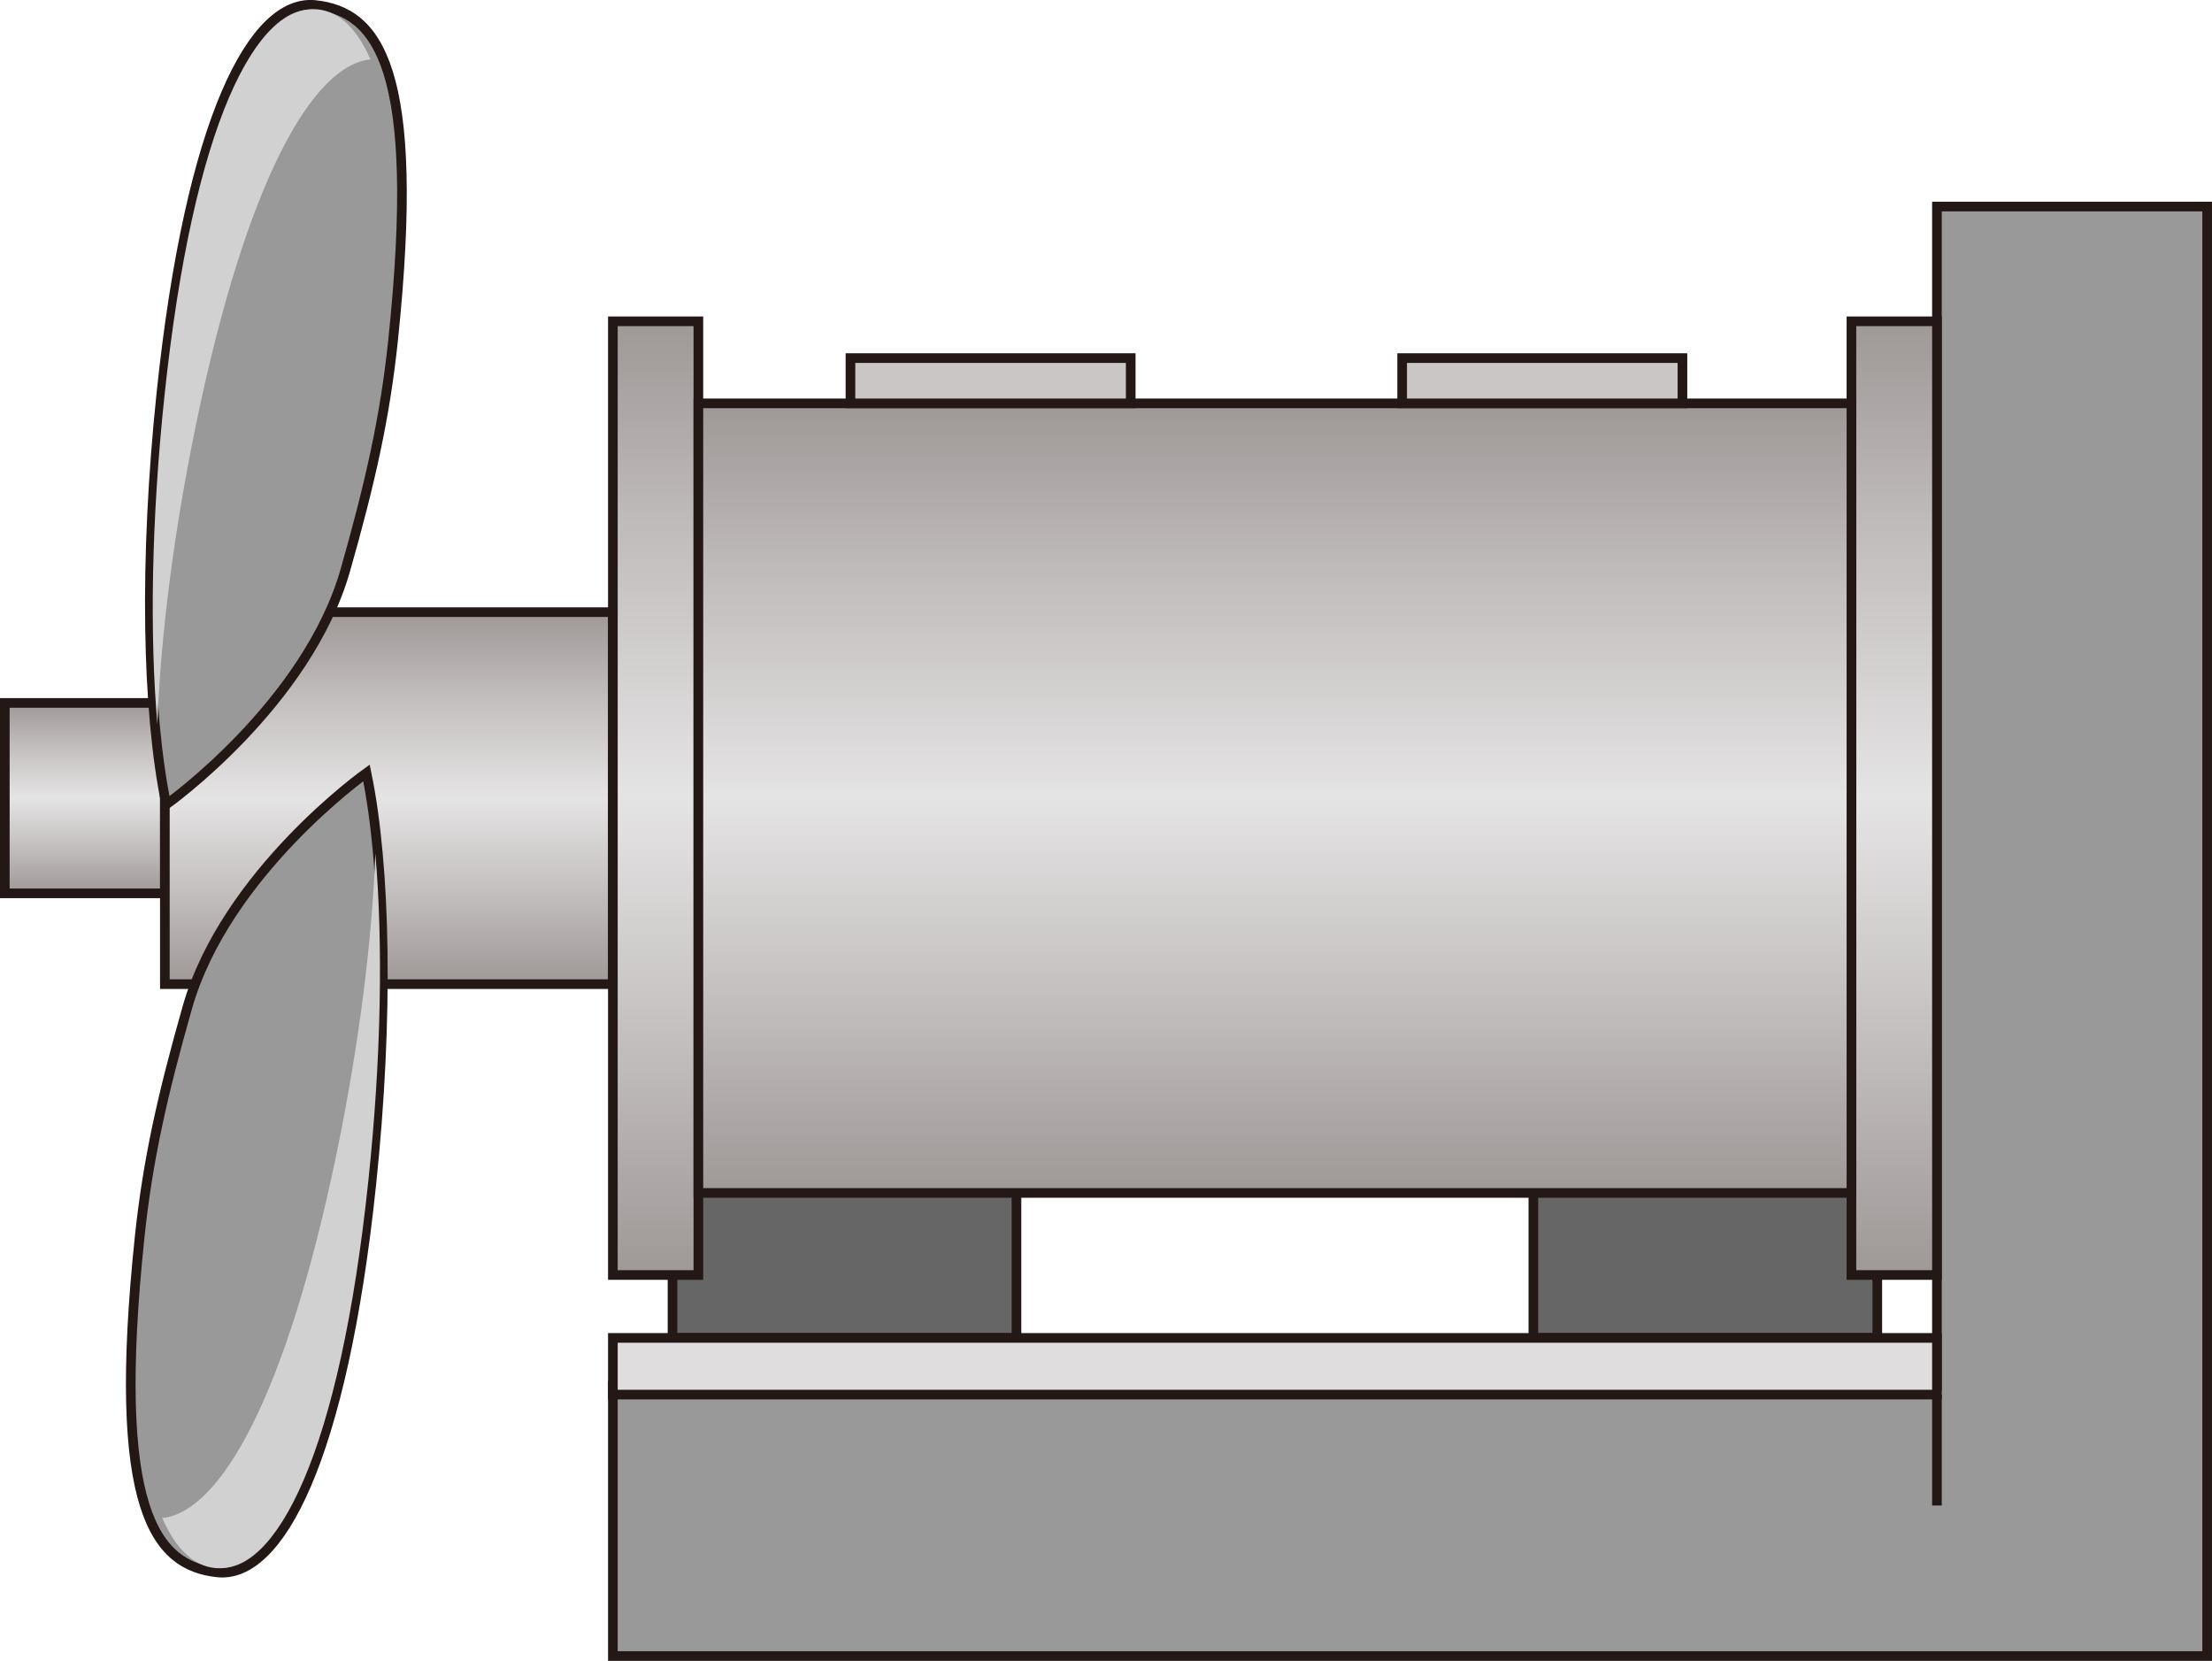 <?xml version="1.0" encoding="UTF-8" standalone="no"?>
<svg
   xmlns:dc="http://purl.org/dc/elements/1.1/"
   xmlns:cc="http://creativecommons.org/ns#"
   xmlns:rdf="http://www.w3.org/1999/02/22-rdf-syntax-ns#"
   xmlns:svg="http://www.w3.org/2000/svg"
   xmlns="http://www.w3.org/2000/svg"
   xmlns:sodipodi="http://sodipodi.sourceforge.net/DTD/sodipodi-0.dtd"
   xmlns:inkscape="http://www.inkscape.org/namespaces/inkscape"
   version="1.1"
   id="图层_1"
   x="0px"
   y="0px"
   width="114.677px"
   height="86.093px"
   viewBox="401.349 734.805 114.677 86.093"
   enable-background="new 401.349 734.805 114.677 86.093"
   xml:space="preserve"
   sodipodi:docname="水与污水处理-20.svg"><defs
   id="defs98" /><sodipodi:namedview
   pagecolor="#ffffff"
   bordercolor="#666666"
   borderopacity="1"
   objecttolerance="10"
   gridtolerance="10"
   guidetolerance="10"
   inkscape:pageopacity="0"
   inkscape:pageshadow="2"
   inkscape:window-width="640"
   inkscape:window-height="480"
   id="namedview96" />
<g
   id="g93">
	<polygon
   fill="#999999"
   stroke="#231815"
   stroke-width="0.5"
   stroke-miterlimit="10"
   points="501.766,745.511 501.766,806.638    433.122,806.638 433.122,820.647 501.766,820.647 515.775,820.647 515.775,745.511  "
   id="polygon2" />
	
		<rect
   x="436.214"
   y="785.819"
   fill="#666666"
   stroke="#231815"
   stroke-width="0.5"
   stroke-miterlimit="10"
   width="17.832"
   height="18.338"
   id="rect4" />
	
		<rect
   x="480.843"
   y="785.819"
   fill="#666666"
   stroke="#231815"
   stroke-width="0.5"
   stroke-miterlimit="10"
   width="17.831"
   height="18.338"
   id="rect6" />
	
		<linearGradient
   id="SVGID_1_"
   gradientUnits="userSpaceOnUse"
   x1="397.408"
   y1="400.928"
   x2="397.408"
   y2="410.798"
   gradientTransform="matrix(1 0 0 -1 8.34 1182.04)">
		<stop
   offset="0"
   style="stop-color:#9E9897"
   id="stop8" />
		<stop
   offset="0.227"
   style="stop-color:#C0BCBB"
   id="stop10" />
		<stop
   offset="0.5"
   style="stop-color:#E5E4E4"
   id="stop12" />
		<stop
   offset="0.783"
   style="stop-color:#C0BCBB"
   id="stop14" />
		<stop
   offset="1"
   style="stop-color:#9E9897"
   id="stop16" />
	</linearGradient>
	
		<rect
   x="401.599"
   y="771.242"
   fill="url(#SVGID_1_)"
   stroke="#231815"
   stroke-width="0.5"
   stroke-miterlimit="10"
   width="8.298"
   height="9.87"
   id="rect19" />
	
		<linearGradient
   id="SVGID_2_"
   gradientUnits="userSpaceOnUse"
   x1="413.171"
   y1="396.221"
   x2="413.171"
   y2="415.504"
   gradientTransform="matrix(1 0 0 -1 8.34 1182.04)">
		<stop
   offset="0"
   style="stop-color:#9E9897"
   id="stop21" />
		<stop
   offset="0.227"
   style="stop-color:#C0BCBB"
   id="stop23" />
		<stop
   offset="0.5"
   style="stop-color:#E5E4E4"
   id="stop25" />
		<stop
   offset="0.783"
   style="stop-color:#C0BCBB"
   id="stop27" />
		<stop
   offset="1"
   style="stop-color:#9E9897"
   id="stop29" />
	</linearGradient>
	
		<rect
   x="409.896"
   y="766.536"
   fill="url(#SVGID_2_)"
   stroke="#231815"
   stroke-width="0.5"
   stroke-miterlimit="10"
   width="23.227"
   height="19.283"
   id="rect32" />
	<g
   id="g38">
		<path
   fill="#999999"
   stroke="#231815"
   stroke-width="0.5"
   stroke-miterlimit="10"
   d="M421.724,752.479    c-0.416,3.952-1.182,7.351-2.469,11.87c-1.987,6.979-9.287,12.159-9.287,12.159c-0.999-4.82-1.164-12.634-0.249-21.348    c1.495-14.223,4.77-20.43,7.969-20.094C420.896,735.405,423.219,738.256,421.724,752.479z"
   id="path34" />
		<path
   fill="#D1D1D1"
   d="M411.51,756.813c2.641-12.776,6.083-18.632,9.045-18.929c-0.707-1.612-1.636-2.477-2.718-2.591    c-3.201-0.336-6.473,5.871-7.968,20.095c-0.676,6.419-0.76,12.35-0.361,16.955C409.667,767.918,410.329,762.532,411.51,756.813z"
   id="path36" />
	</g>
	<g
   id="g44">
		<path
   fill="#999999"
   stroke="#231815"
   stroke-width="0.5"
   stroke-miterlimit="10"
   d="M408.592,798.899    c0.416-3.953,1.183-7.353,2.469-11.871c1.986-6.979,9.287-12.159,9.287-12.159c0.998,4.82,1.163,12.634,0.248,21.349    c-1.495,14.222-4.769,20.428-7.968,20.094C409.418,815.974,407.097,813.123,408.592,798.899z"
   id="path40" />
		<path
   fill="#D1D1D1"
   d="M418.805,794.565c-2.64,12.776-6.082,18.631-9.045,18.928c0.707,1.613,1.636,2.477,2.718,2.591    c3.201,0.336,6.476-5.871,7.97-20.095c0.675-6.419,0.761-12.35,0.359-16.955C420.647,783.461,419.985,788.847,418.805,794.565z"
   id="path42" />
	</g>
	
		<linearGradient
   id="SVGID_3_"
   gradientUnits="userSpaceOnUse"
   x1="427"
   y1="381.145"
   x2="427"
   y2="430.581"
   gradientTransform="matrix(1 0 0 -1 8.34 1182.04)">
		<stop
   offset="0"
   style="stop-color:#9E9897"
   id="stop46" />
		<stop
   offset="0.227"
   style="stop-color:#C0BCBB"
   id="stop48" />
		<stop
   offset="0.5"
   style="stop-color:#E5E4E4"
   id="stop50" />
		<stop
   offset="0.783"
   style="stop-color:#C0BCBB"
   id="stop52" />
		<stop
   offset="1"
   style="stop-color:#9E9897"
   id="stop54" />
	</linearGradient>
	
		<rect
   x="433.122"
   y="751.46"
   fill="url(#SVGID_3_)"
   stroke="#231815"
   stroke-width="0.5"
   stroke-miterlimit="10"
   width="4.433"
   height="49.436"
   id="rect57" />
	
		<linearGradient
   id="SVGID_4_"
   gradientUnits="userSpaceOnUse"
   x1="491.211"
   y1="381.145"
   x2="491.211"
   y2="430.581"
   gradientTransform="matrix(1 0 0 -1 8.34 1182.04)">
		<stop
   offset="0"
   style="stop-color:#9E9897"
   id="stop59" />
		<stop
   offset="0.227"
   style="stop-color:#C0BCBB"
   id="stop61" />
		<stop
   offset="0.5"
   style="stop-color:#E5E4E4"
   id="stop63" />
		<stop
   offset="0.783"
   style="stop-color:#C0BCBB"
   id="stop65" />
		<stop
   offset="1"
   style="stop-color:#9E9897"
   id="stop67" />
	</linearGradient>
	
		<rect
   x="497.333"
   y="751.46"
   fill="url(#SVGID_4_)"
   stroke="#231815"
   stroke-width="0.5"
   stroke-miterlimit="10"
   width="4.433"
   height="49.436"
   id="rect70" />
	
		<linearGradient
   id="SVGID_5_"
   gradientUnits="userSpaceOnUse"
   x1="459.106"
   y1="385.399"
   x2="459.106"
   y2="426.327"
   gradientTransform="matrix(1 0 0 -1 8.34 1182.04)">
		<stop
   offset="0"
   style="stop-color:#9E9897"
   id="stop72" />
		<stop
   offset="0.227"
   style="stop-color:#C0BCBB"
   id="stop74" />
		<stop
   offset="0.5"
   style="stop-color:#E5E4E4"
   id="stop76" />
		<stop
   offset="0.783"
   style="stop-color:#C0BCBB"
   id="stop78" />
		<stop
   offset="1"
   style="stop-color:#9E9897"
   id="stop80" />
	</linearGradient>
	
		<rect
   x="437.555"
   y="755.714"
   fill="url(#SVGID_5_)"
   stroke="#231815"
   stroke-width="0.5"
   stroke-miterlimit="10"
   width="59.778"
   height="40.928"
   id="rect83" />
	
		<rect
   x="445.439"
   y="753.367"
   fill="#C9C6C5"
   stroke="#231815"
   stroke-width="0.5"
   stroke-miterlimit="10"
   width="14.53"
   height="2.347"
   id="rect85" />
	
		<rect
   x="474.041"
   y="753.367"
   fill="#C9C6C5"
   stroke="#231815"
   stroke-width="0.5"
   stroke-miterlimit="10"
   width="14.531"
   height="2.347"
   id="rect87" />
	
		<rect
   x="433.122"
   y="804.157"
   fill="#DFDDDD"
   stroke="#231815"
   stroke-width="0.5"
   stroke-miterlimit="10"
   width="68.644"
   height="2.938"
   id="rect89" />
	
		<line
   fill="none"
   stroke="#231815"
   stroke-width="0.5"
   stroke-miterlimit="10"
   x1="501.766"
   y1="807.095"
   x2="501.766"
   y2="812.844"
   id="line91" />
</g>
</svg>
